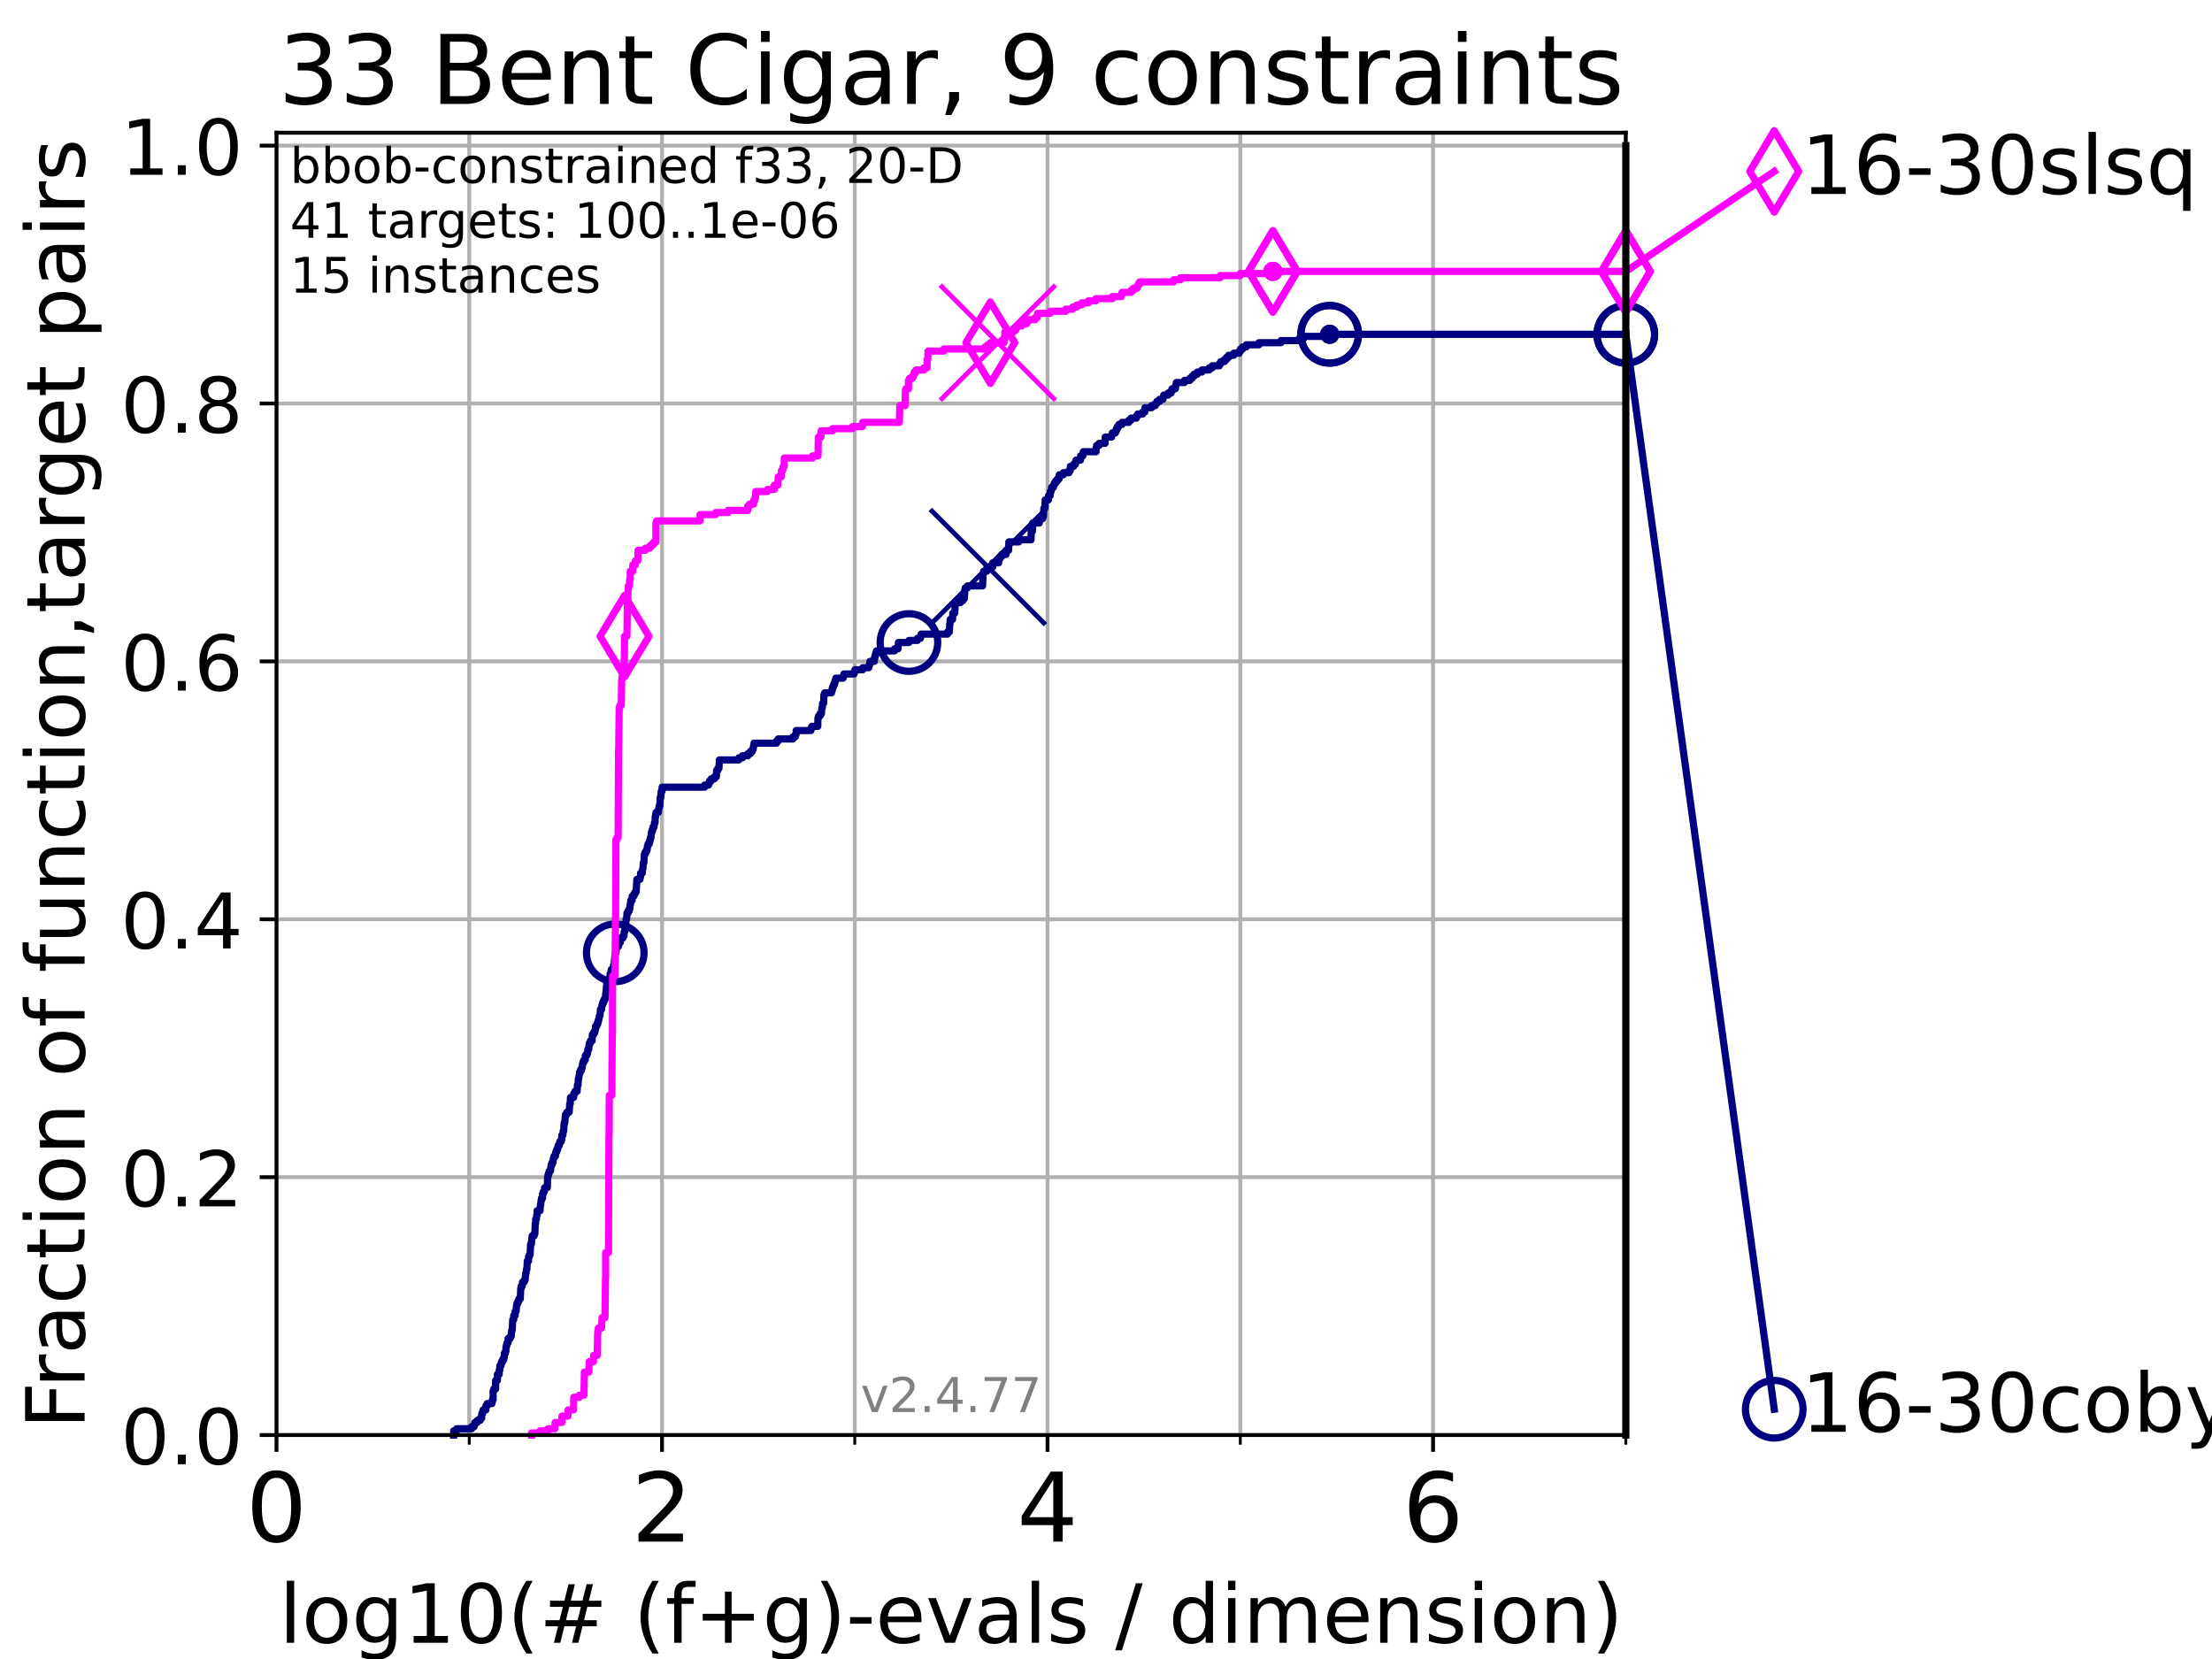 <?xml version="1.0" encoding="utf-8" standalone="no"?>
<!DOCTYPE svg PUBLIC "-//W3C//DTD SVG 1.1//EN"
  "http://www.w3.org/Graphics/SVG/1.1/DTD/svg11.dtd">
<!-- Created with matplotlib (https://matplotlib.org/) -->
<svg height="345.6pt" version="1.1" viewBox="0 0 460.8 345.6" width="460.8pt" xmlns="http://www.w3.org/2000/svg" xmlns:xlink="http://www.w3.org/1999/xlink">
 <defs>
  <style type="text/css">*{stroke-linecap:butt;stroke-linejoin:round;}</style>
 </defs>
 <g id="figure_1">
  <g id="patch_1">
   <path d="M 0 345.6 
L 460.8 345.6 
L 460.8 0 
L 0 0 
z
" style="fill:#ffffff;"/>
  </g>
  <g id="axes_1">
   <g id="patch_2">
    <path d="M 57.6 298.944 
L 338.688 298.944 
L 338.688 27.648 
L 57.6 27.648 
z
" style="fill:#ffffff;"/>
   </g>
   <g id="matplotlib.axis_1">
    <g id="xtick_1">
     <g id="line2d_1">
      <path clip-path="url(#p78c9ef6ceb)" d="M 57.6 298.944 
L 57.6 27.648 
" style="fill:none;stroke:#b0b0b0;stroke-linecap:square;stroke-width:0.8;"/>
     </g>
     <g id="line2d_2">
      <defs>
       <path d="M 0 0 
L 0 3.5 
" id="m3bb2a44a76" style="stroke:#000000;stroke-width:0.8;"/>
      </defs>
      <g>
       <use style="stroke:#000000;stroke-width:0.8;" x="57.6" xlink:href="#m3bb2a44a76" y="298.944"/>
      </g>
     </g>
     <g id="text_1">
      <!-- 0 -->
      <g transform="translate(51.237 321.141)scale(0.2 -0.2)">
       <defs>
        <path d="M 31.781 66.406 
Q 24.172 66.406 20.328 58.906 
Q 16.5 51.422 16.5 36.375 
Q 16.5 21.391 20.328 13.891 
Q 24.172 6.391 31.781 6.391 
Q 39.453 6.391 43.281 13.891 
Q 47.125 21.391 47.125 36.375 
Q 47.125 51.422 43.281 58.906 
Q 39.453 66.406 31.781 66.406 
z
M 31.781 74.219 
Q 44.047 74.219 50.516 64.516 
Q 56.984 54.828 56.984 36.375 
Q 56.984 17.969 50.516 8.266 
Q 44.047 -1.422 31.781 -1.422 
Q 19.531 -1.422 13.062 8.266 
Q 6.594 17.969 6.594 36.375 
Q 6.594 54.828 13.062 64.516 
Q 19.531 74.219 31.781 74.219 
z
" id="DejaVuSans-48"/>
       </defs>
       <use xlink:href="#DejaVuSans-48"/>
      </g>
     </g>
    </g>
    <g id="xtick_2">
     <g id="line2d_3">
      <path clip-path="url(#p78c9ef6ceb)" d="M 137.911 298.944 
L 137.911 27.648 
" style="fill:none;stroke:#b0b0b0;stroke-linecap:square;stroke-width:0.8;"/>
     </g>
     <g id="line2d_4">
      <g>
       <use style="stroke:#000000;stroke-width:0.8;" x="137.911" xlink:href="#m3bb2a44a76" y="298.944"/>
      </g>
     </g>
     <g id="text_2">
      <!-- 2 -->
      <g transform="translate(131.548 321.141)scale(0.2 -0.2)">
       <defs>
        <path d="M 19.188 8.297 
L 53.609 8.297 
L 53.609 0 
L 7.328 0 
L 7.328 8.297 
Q 12.938 14.109 22.625 23.891 
Q 32.328 33.688 34.812 36.531 
Q 39.547 41.844 41.422 45.531 
Q 43.312 49.219 43.312 52.781 
Q 43.312 58.594 39.234 62.25 
Q 35.156 65.922 28.609 65.922 
Q 23.969 65.922 18.812 64.312 
Q 13.672 62.703 7.812 59.422 
L 7.812 69.391 
Q 13.766 71.781 18.938 73 
Q 24.125 74.219 28.422 74.219 
Q 39.75 74.219 46.484 68.547 
Q 53.219 62.891 53.219 53.422 
Q 53.219 48.922 51.531 44.891 
Q 49.859 40.875 45.406 35.406 
Q 44.188 33.984 37.641 27.219 
Q 31.109 20.453 19.188 8.297 
z
" id="DejaVuSans-50"/>
       </defs>
       <use xlink:href="#DejaVuSans-50"/>
      </g>
     </g>
    </g>
    <g id="xtick_3">
     <g id="line2d_5">
      <path clip-path="url(#p78c9ef6ceb)" d="M 218.222 298.944 
L 218.222 27.648 
" style="fill:none;stroke:#b0b0b0;stroke-linecap:square;stroke-width:0.8;"/>
     </g>
     <g id="line2d_6">
      <g>
       <use style="stroke:#000000;stroke-width:0.8;" x="218.222" xlink:href="#m3bb2a44a76" y="298.944"/>
      </g>
     </g>
     <g id="text_3">
      <!-- 4 -->
      <g transform="translate(211.859 321.141)scale(0.2 -0.2)">
       <defs>
        <path d="M 37.797 64.312 
L 12.891 25.391 
L 37.797 25.391 
z
M 35.203 72.906 
L 47.609 72.906 
L 47.609 25.391 
L 58.016 25.391 
L 58.016 17.188 
L 47.609 17.188 
L 47.609 0 
L 37.797 0 
L 37.797 17.188 
L 4.891 17.188 
L 4.891 26.703 
z
" id="DejaVuSans-52"/>
       </defs>
       <use xlink:href="#DejaVuSans-52"/>
      </g>
     </g>
    </g>
    <g id="xtick_4">
     <g id="line2d_7">
      <path clip-path="url(#p78c9ef6ceb)" d="M 298.533 298.944 
L 298.533 27.648 
" style="fill:none;stroke:#b0b0b0;stroke-linecap:square;stroke-width:0.8;"/>
     </g>
     <g id="line2d_8">
      <g>
       <use style="stroke:#000000;stroke-width:0.8;" x="298.533" xlink:href="#m3bb2a44a76" y="298.944"/>
      </g>
     </g>
     <g id="text_4">
      <!-- 6 -->
      <g transform="translate(292.17 321.141)scale(0.2 -0.2)">
       <defs>
        <path d="M 33.016 40.375 
Q 26.375 40.375 22.484 35.828 
Q 18.609 31.297 18.609 23.391 
Q 18.609 15.531 22.484 10.953 
Q 26.375 6.391 33.016 6.391 
Q 39.656 6.391 43.531 10.953 
Q 47.406 15.531 47.406 23.391 
Q 47.406 31.297 43.531 35.828 
Q 39.656 40.375 33.016 40.375 
z
M 52.594 71.297 
L 52.594 62.312 
Q 48.875 64.062 45.094 64.984 
Q 41.312 65.922 37.594 65.922 
Q 27.828 65.922 22.672 59.328 
Q 17.531 52.734 16.797 39.406 
Q 19.672 43.656 24.016 45.922 
Q 28.375 48.188 33.594 48.188 
Q 44.578 48.188 50.953 41.516 
Q 57.328 34.859 57.328 23.391 
Q 57.328 12.156 50.688 5.359 
Q 44.047 -1.422 33.016 -1.422 
Q 20.359 -1.422 13.672 8.266 
Q 6.984 17.969 6.984 36.375 
Q 6.984 53.656 15.188 63.938 
Q 23.391 74.219 37.203 74.219 
Q 40.922 74.219 44.703 73.484 
Q 48.484 72.75 52.594 71.297 
z
" id="DejaVuSans-54"/>
       </defs>
       <use xlink:href="#DejaVuSans-54"/>
      </g>
     </g>
    </g>
    <g id="xtick_5">
     <g id="line2d_9">
      <path clip-path="url(#p78c9ef6ceb)" d="M 97.755 298.944 
L 97.755 27.648 
" style="fill:none;stroke:#b0b0b0;stroke-linecap:square;stroke-width:0.8;"/>
     </g>
     <g id="line2d_10">
      <defs>
       <path d="M 0 0 
L 0 2 
" id="m597352e1bc" style="stroke:#000000;stroke-width:0.6;"/>
      </defs>
      <g>
       <use style="stroke:#000000;stroke-width:0.6;" x="97.755" xlink:href="#m597352e1bc" y="298.944"/>
      </g>
     </g>
    </g>
    <g id="xtick_6">
     <g id="line2d_11">
      <path clip-path="url(#p78c9ef6ceb)" d="M 178.066 298.944 
L 178.066 27.648 
" style="fill:none;stroke:#b0b0b0;stroke-linecap:square;stroke-width:0.8;"/>
     </g>
     <g id="line2d_12">
      <g>
       <use style="stroke:#000000;stroke-width:0.6;" x="178.066" xlink:href="#m597352e1bc" y="298.944"/>
      </g>
     </g>
    </g>
    <g id="xtick_7">
     <g id="line2d_13">
      <path clip-path="url(#p78c9ef6ceb)" d="M 258.377 298.944 
L 258.377 27.648 
" style="fill:none;stroke:#b0b0b0;stroke-linecap:square;stroke-width:0.8;"/>
     </g>
     <g id="line2d_14">
      <g>
       <use style="stroke:#000000;stroke-width:0.6;" x="258.377" xlink:href="#m597352e1bc" y="298.944"/>
      </g>
     </g>
    </g>
    <g id="xtick_8">
     <g id="line2d_15">
      <path clip-path="url(#p78c9ef6ceb)" d="M 338.688 298.944 
L 338.688 27.648 
" style="fill:none;stroke:#b0b0b0;stroke-linecap:square;stroke-width:0.8;"/>
     </g>
     <g id="line2d_16">
      <g>
       <use style="stroke:#000000;stroke-width:0.6;" x="338.688" xlink:href="#m597352e1bc" y="298.944"/>
      </g>
     </g>
    </g>
    <g id="text_5">
     <!-- log10(# (f+g)-evals / dimension) -->
     <g transform="translate(58.145 342.218)scale(0.17 -0.17)">
      <defs>
       <path d="M 9.422 75.984 
L 18.406 75.984 
L 18.406 0 
L 9.422 0 
z
" id="DejaVuSans-108"/>
       <path d="M 30.609 48.391 
Q 23.391 48.391 19.188 42.75 
Q 14.984 37.109 14.984 27.297 
Q 14.984 17.484 19.156 11.844 
Q 23.344 6.203 30.609 6.203 
Q 37.797 6.203 41.984 11.859 
Q 46.188 17.531 46.188 27.297 
Q 46.188 37.016 41.984 42.703 
Q 37.797 48.391 30.609 48.391 
z
M 30.609 56 
Q 42.328 56 49.016 48.375 
Q 55.719 40.766 55.719 27.297 
Q 55.719 13.875 49.016 6.219 
Q 42.328 -1.422 30.609 -1.422 
Q 18.844 -1.422 12.172 6.219 
Q 5.516 13.875 5.516 27.297 
Q 5.516 40.766 12.172 48.375 
Q 18.844 56 30.609 56 
z
" id="DejaVuSans-111"/>
       <path d="M 45.406 27.984 
Q 45.406 37.75 41.375 43.109 
Q 37.359 48.484 30.078 48.484 
Q 22.859 48.484 18.828 43.109 
Q 14.797 37.75 14.797 27.984 
Q 14.797 18.266 18.828 12.891 
Q 22.859 7.516 30.078 7.516 
Q 37.359 7.516 41.375 12.891 
Q 45.406 18.266 45.406 27.984 
z
M 54.391 6.781 
Q 54.391 -7.172 48.188 -13.984 
Q 42 -20.797 29.203 -20.797 
Q 24.469 -20.797 20.266 -20.094 
Q 16.062 -19.391 12.109 -17.922 
L 12.109 -9.188 
Q 16.062 -11.328 19.922 -12.344 
Q 23.781 -13.375 27.781 -13.375 
Q 36.625 -13.375 41.016 -8.766 
Q 45.406 -4.156 45.406 5.172 
L 45.406 9.625 
Q 42.625 4.781 38.281 2.391 
Q 33.938 0 27.875 0 
Q 17.828 0 11.672 7.656 
Q 5.516 15.328 5.516 27.984 
Q 5.516 40.672 11.672 48.328 
Q 17.828 56 27.875 56 
Q 33.938 56 38.281 53.609 
Q 42.625 51.219 45.406 46.391 
L 45.406 54.688 
L 54.391 54.688 
z
" id="DejaVuSans-103"/>
       <path d="M 12.406 8.297 
L 28.516 8.297 
L 28.516 63.922 
L 10.984 60.406 
L 10.984 69.391 
L 28.422 72.906 
L 38.281 72.906 
L 38.281 8.297 
L 54.391 8.297 
L 54.391 0 
L 12.406 0 
z
" id="DejaVuSans-49"/>
       <path d="M 31 75.875 
Q 24.469 64.656 21.281 53.656 
Q 18.109 42.672 18.109 31.391 
Q 18.109 20.125 21.312 9.062 
Q 24.516 -2 31 -13.188 
L 23.188 -13.188 
Q 15.875 -1.703 12.234 9.375 
Q 8.594 20.453 8.594 31.391 
Q 8.594 42.281 12.203 53.312 
Q 15.828 64.359 23.188 75.875 
z
" id="DejaVuSans-40"/>
       <path d="M 51.125 44 
L 36.922 44 
L 32.812 27.688 
L 47.125 27.688 
z
M 43.797 71.781 
L 38.719 51.516 
L 52.984 51.516 
L 58.109 71.781 
L 65.922 71.781 
L 60.891 51.516 
L 76.125 51.516 
L 76.125 44 
L 58.984 44 
L 54.984 27.688 
L 70.516 27.688 
L 70.516 20.219 
L 53.078 20.219 
L 48 0 
L 40.188 0 
L 45.219 20.219 
L 30.906 20.219 
L 25.875 0 
L 18.016 0 
L 23.094 20.219 
L 7.719 20.219 
L 7.719 27.688 
L 24.906 27.688 
L 29 44 
L 13.281 44 
L 13.281 51.516 
L 30.906 51.516 
L 35.891 71.781 
z
" id="DejaVuSans-35"/>
       <path id="DejaVuSans-32"/>
       <path d="M 37.109 75.984 
L 37.109 68.5 
L 28.516 68.5 
Q 23.688 68.5 21.797 66.547 
Q 19.922 64.594 19.922 59.516 
L 19.922 54.688 
L 34.719 54.688 
L 34.719 47.703 
L 19.922 47.703 
L 19.922 0 
L 10.891 0 
L 10.891 47.703 
L 2.297 47.703 
L 2.297 54.688 
L 10.891 54.688 
L 10.891 58.5 
Q 10.891 67.625 15.141 71.797 
Q 19.391 75.984 28.609 75.984 
z
" id="DejaVuSans-102"/>
       <path d="M 46 62.703 
L 46 35.5 
L 73.188 35.5 
L 73.188 27.203 
L 46 27.203 
L 46 0 
L 37.797 0 
L 37.797 27.203 
L 10.594 27.203 
L 10.594 35.5 
L 37.797 35.5 
L 37.797 62.703 
z
" id="DejaVuSans-43"/>
       <path d="M 8.016 75.875 
L 15.828 75.875 
Q 23.141 64.359 26.781 53.312 
Q 30.422 42.281 30.422 31.391 
Q 30.422 20.453 26.781 9.375 
Q 23.141 -1.703 15.828 -13.188 
L 8.016 -13.188 
Q 14.5 -2 17.703 9.062 
Q 20.906 20.125 20.906 31.391 
Q 20.906 42.672 17.703 53.656 
Q 14.5 64.656 8.016 75.875 
z
" id="DejaVuSans-41"/>
       <path d="M 4.891 31.391 
L 31.203 31.391 
L 31.203 23.391 
L 4.891 23.391 
z
" id="DejaVuSans-45"/>
       <path d="M 56.203 29.594 
L 56.203 25.203 
L 14.891 25.203 
Q 15.484 15.922 20.484 11.062 
Q 25.484 6.203 34.422 6.203 
Q 39.594 6.203 44.453 7.469 
Q 49.312 8.734 54.109 11.281 
L 54.109 2.781 
Q 49.266 0.734 44.188 -0.344 
Q 39.109 -1.422 33.891 -1.422 
Q 20.797 -1.422 13.156 6.188 
Q 5.516 13.812 5.516 26.812 
Q 5.516 40.234 12.766 48.109 
Q 20.016 56 32.328 56 
Q 43.359 56 49.781 48.891 
Q 56.203 41.797 56.203 29.594 
z
M 47.219 32.234 
Q 47.125 39.594 43.094 43.984 
Q 39.062 48.391 32.422 48.391 
Q 24.906 48.391 20.391 44.141 
Q 15.875 39.891 15.188 32.172 
z
" id="DejaVuSans-101"/>
       <path d="M 2.984 54.688 
L 12.5 54.688 
L 29.594 8.797 
L 46.688 54.688 
L 56.203 54.688 
L 35.688 0 
L 23.484 0 
z
" id="DejaVuSans-118"/>
       <path d="M 34.281 27.484 
Q 23.391 27.484 19.188 25 
Q 14.984 22.516 14.984 16.5 
Q 14.984 11.719 18.141 8.906 
Q 21.297 6.109 26.703 6.109 
Q 34.188 6.109 38.703 11.406 
Q 43.219 16.703 43.219 25.484 
L 43.219 27.484 
z
M 52.203 31.203 
L 52.203 0 
L 43.219 0 
L 43.219 8.297 
Q 40.141 3.328 35.547 0.953 
Q 30.953 -1.422 24.312 -1.422 
Q 15.922 -1.422 10.953 3.297 
Q 6 8.016 6 15.922 
Q 6 25.141 12.172 29.828 
Q 18.359 34.516 30.609 34.516 
L 43.219 34.516 
L 43.219 35.406 
Q 43.219 41.609 39.141 45 
Q 35.062 48.391 27.688 48.391 
Q 23 48.391 18.547 47.266 
Q 14.109 46.141 10.016 43.891 
L 10.016 52.203 
Q 14.938 54.109 19.578 55.047 
Q 24.219 56 28.609 56 
Q 40.484 56 46.344 49.844 
Q 52.203 43.703 52.203 31.203 
z
" id="DejaVuSans-97"/>
       <path d="M 44.281 53.078 
L 44.281 44.578 
Q 40.484 46.531 36.375 47.5 
Q 32.281 48.484 27.875 48.484 
Q 21.188 48.484 17.844 46.438 
Q 14.5 44.391 14.5 40.281 
Q 14.5 37.156 16.891 35.375 
Q 19.281 33.594 26.516 31.984 
L 29.594 31.297 
Q 39.156 29.25 43.188 25.516 
Q 47.219 21.781 47.219 15.094 
Q 47.219 7.469 41.188 3.016 
Q 35.156 -1.422 24.609 -1.422 
Q 20.219 -1.422 15.453 -0.562 
Q 10.688 0.297 5.422 2 
L 5.422 11.281 
Q 10.406 8.688 15.234 7.391 
Q 20.062 6.109 24.812 6.109 
Q 31.156 6.109 34.562 8.281 
Q 37.984 10.453 37.984 14.406 
Q 37.984 18.062 35.516 20.016 
Q 33.062 21.969 24.703 23.781 
L 21.578 24.516 
Q 13.234 26.266 9.516 29.906 
Q 5.812 33.547 5.812 39.891 
Q 5.812 47.609 11.281 51.797 
Q 16.75 56 26.812 56 
Q 31.781 56 36.172 55.266 
Q 40.578 54.547 44.281 53.078 
z
" id="DejaVuSans-115"/>
       <path d="M 25.391 72.906 
L 33.688 72.906 
L 8.297 -9.281 
L 0 -9.281 
z
" id="DejaVuSans-47"/>
       <path d="M 45.406 46.391 
L 45.406 75.984 
L 54.391 75.984 
L 54.391 0 
L 45.406 0 
L 45.406 8.203 
Q 42.578 3.328 38.25 0.953 
Q 33.938 -1.422 27.875 -1.422 
Q 17.969 -1.422 11.734 6.484 
Q 5.516 14.406 5.516 27.297 
Q 5.516 40.188 11.734 48.094 
Q 17.969 56 27.875 56 
Q 33.938 56 38.25 53.625 
Q 42.578 51.266 45.406 46.391 
z
M 14.797 27.297 
Q 14.797 17.391 18.875 11.75 
Q 22.953 6.109 30.078 6.109 
Q 37.203 6.109 41.297 11.75 
Q 45.406 17.391 45.406 27.297 
Q 45.406 37.203 41.297 42.844 
Q 37.203 48.484 30.078 48.484 
Q 22.953 48.484 18.875 42.844 
Q 14.797 37.203 14.797 27.297 
z
" id="DejaVuSans-100"/>
       <path d="M 9.422 54.688 
L 18.406 54.688 
L 18.406 0 
L 9.422 0 
z
M 9.422 75.984 
L 18.406 75.984 
L 18.406 64.594 
L 9.422 64.594 
z
" id="DejaVuSans-105"/>
       <path d="M 52 44.188 
Q 55.375 50.25 60.062 53.125 
Q 64.75 56 71.094 56 
Q 79.641 56 84.281 50.016 
Q 88.922 44.047 88.922 33.016 
L 88.922 0 
L 79.891 0 
L 79.891 32.719 
Q 79.891 40.578 77.094 44.375 
Q 74.312 48.188 68.609 48.188 
Q 61.625 48.188 57.562 43.547 
Q 53.516 38.922 53.516 30.906 
L 53.516 0 
L 44.484 0 
L 44.484 32.719 
Q 44.484 40.625 41.703 44.406 
Q 38.922 48.188 33.109 48.188 
Q 26.219 48.188 22.156 43.531 
Q 18.109 38.875 18.109 30.906 
L 18.109 0 
L 9.078 0 
L 9.078 54.688 
L 18.109 54.688 
L 18.109 46.188 
Q 21.188 51.219 25.484 53.609 
Q 29.781 56 35.688 56 
Q 41.656 56 45.828 52.969 
Q 50 49.953 52 44.188 
z
" id="DejaVuSans-109"/>
       <path d="M 54.891 33.016 
L 54.891 0 
L 45.906 0 
L 45.906 32.719 
Q 45.906 40.484 42.875 44.328 
Q 39.844 48.188 33.797 48.188 
Q 26.516 48.188 22.312 43.547 
Q 18.109 38.922 18.109 30.906 
L 18.109 0 
L 9.078 0 
L 9.078 54.688 
L 18.109 54.688 
L 18.109 46.188 
Q 21.344 51.125 25.703 53.562 
Q 30.078 56 35.797 56 
Q 45.219 56 50.047 50.172 
Q 54.891 44.344 54.891 33.016 
z
" id="DejaVuSans-110"/>
      </defs>
      <use xlink:href="#DejaVuSans-108"/>
      <use x="27.783" xlink:href="#DejaVuSans-111"/>
      <use x="88.965" xlink:href="#DejaVuSans-103"/>
      <use x="152.441" xlink:href="#DejaVuSans-49"/>
      <use x="216.064" xlink:href="#DejaVuSans-48"/>
      <use x="279.688" xlink:href="#DejaVuSans-40"/>
      <use x="318.701" xlink:href="#DejaVuSans-35"/>
      <use x="402.49" xlink:href="#DejaVuSans-32"/>
      <use x="434.277" xlink:href="#DejaVuSans-40"/>
      <use x="473.291" xlink:href="#DejaVuSans-102"/>
      <use x="508.496" xlink:href="#DejaVuSans-43"/>
      <use x="592.285" xlink:href="#DejaVuSans-103"/>
      <use x="655.762" xlink:href="#DejaVuSans-41"/>
      <use x="694.775" xlink:href="#DejaVuSans-45"/>
      <use x="730.859" xlink:href="#DejaVuSans-101"/>
      <use x="792.383" xlink:href="#DejaVuSans-118"/>
      <use x="851.562" xlink:href="#DejaVuSans-97"/>
      <use x="912.842" xlink:href="#DejaVuSans-108"/>
      <use x="940.625" xlink:href="#DejaVuSans-115"/>
      <use x="992.725" xlink:href="#DejaVuSans-32"/>
      <use x="1024.512" xlink:href="#DejaVuSans-47"/>
      <use x="1058.203" xlink:href="#DejaVuSans-32"/>
      <use x="1089.99" xlink:href="#DejaVuSans-100"/>
      <use x="1153.467" xlink:href="#DejaVuSans-105"/>
      <use x="1181.25" xlink:href="#DejaVuSans-109"/>
      <use x="1278.662" xlink:href="#DejaVuSans-101"/>
      <use x="1340.186" xlink:href="#DejaVuSans-110"/>
      <use x="1403.564" xlink:href="#DejaVuSans-115"/>
      <use x="1455.664" xlink:href="#DejaVuSans-105"/>
      <use x="1483.447" xlink:href="#DejaVuSans-111"/>
      <use x="1544.629" xlink:href="#DejaVuSans-110"/>
      <use x="1608.008" xlink:href="#DejaVuSans-41"/>
     </g>
    </g>
   </g>
   <g id="matplotlib.axis_2">
    <g id="ytick_1">
     <g id="line2d_17">
      <path clip-path="url(#p78c9ef6ceb)" d="M 57.6 298.944 
L 338.688 298.944 
" style="fill:none;stroke:#b0b0b0;stroke-linecap:square;stroke-width:0.8;"/>
     </g>
     <g id="line2d_18">
      <defs>
       <path d="M 0 0 
L -3.5 0 
" id="m30749b6a30" style="stroke:#000000;stroke-width:0.8;"/>
      </defs>
      <g>
       <use style="stroke:#000000;stroke-width:0.8;" x="57.6" xlink:href="#m30749b6a30" y="298.944"/>
      </g>
     </g>
     <g id="text_6">
      <!-- 0.0 -->
      <g transform="translate(25.155 305.023)scale(0.16 -0.16)">
       <defs>
        <path d="M 10.688 12.406 
L 21 12.406 
L 21 0 
L 10.688 0 
z
" id="DejaVuSans-46"/>
       </defs>
       <use xlink:href="#DejaVuSans-48"/>
       <use x="63.623" xlink:href="#DejaVuSans-46"/>
       <use x="95.41" xlink:href="#DejaVuSans-48"/>
      </g>
     </g>
    </g>
    <g id="ytick_2">
     <g id="line2d_19">
      <path clip-path="url(#p78c9ef6ceb)" d="M 57.6 245.222 
L 338.688 245.222 
" style="fill:none;stroke:#b0b0b0;stroke-linecap:square;stroke-width:0.8;"/>
     </g>
     <g id="line2d_20">
      <g>
       <use style="stroke:#000000;stroke-width:0.8;" x="57.6" xlink:href="#m30749b6a30" y="245.222"/>
      </g>
     </g>
     <g id="text_7">
      <!-- 0.2 -->
      <g transform="translate(25.155 251.301)scale(0.16 -0.16)">
       <use xlink:href="#DejaVuSans-48"/>
       <use x="63.623" xlink:href="#DejaVuSans-46"/>
       <use x="95.41" xlink:href="#DejaVuSans-50"/>
      </g>
     </g>
    </g>
    <g id="ytick_3">
     <g id="line2d_21">
      <path clip-path="url(#p78c9ef6ceb)" d="M 57.6 191.5 
L 338.688 191.5 
" style="fill:none;stroke:#b0b0b0;stroke-linecap:square;stroke-width:0.8;"/>
     </g>
     <g id="line2d_22">
      <g>
       <use style="stroke:#000000;stroke-width:0.8;" x="57.6" xlink:href="#m30749b6a30" y="191.5"/>
      </g>
     </g>
     <g id="text_8">
      <!-- 0.4 -->
      <g transform="translate(25.155 197.579)scale(0.16 -0.16)">
       <use xlink:href="#DejaVuSans-48"/>
       <use x="63.623" xlink:href="#DejaVuSans-46"/>
       <use x="95.41" xlink:href="#DejaVuSans-52"/>
      </g>
     </g>
    </g>
    <g id="ytick_4">
     <g id="line2d_23">
      <path clip-path="url(#p78c9ef6ceb)" d="M 57.6 137.778 
L 338.688 137.778 
" style="fill:none;stroke:#b0b0b0;stroke-linecap:square;stroke-width:0.8;"/>
     </g>
     <g id="line2d_24">
      <g>
       <use style="stroke:#000000;stroke-width:0.8;" x="57.6" xlink:href="#m30749b6a30" y="137.778"/>
      </g>
     </g>
     <g id="text_9">
      <!-- 0.6 -->
      <g transform="translate(25.155 143.857)scale(0.16 -0.16)">
       <use xlink:href="#DejaVuSans-48"/>
       <use x="63.623" xlink:href="#DejaVuSans-46"/>
       <use x="95.41" xlink:href="#DejaVuSans-54"/>
      </g>
     </g>
    </g>
    <g id="ytick_5">
     <g id="line2d_25">
      <path clip-path="url(#p78c9ef6ceb)" d="M 57.6 84.056 
L 338.688 84.056 
" style="fill:none;stroke:#b0b0b0;stroke-linecap:square;stroke-width:0.8;"/>
     </g>
     <g id="line2d_26">
      <g>
       <use style="stroke:#000000;stroke-width:0.8;" x="57.6" xlink:href="#m30749b6a30" y="84.056"/>
      </g>
     </g>
     <g id="text_10">
      <!-- 0.8 -->
      <g transform="translate(25.155 90.135)scale(0.16 -0.16)">
       <defs>
        <path d="M 31.781 34.625 
Q 24.75 34.625 20.719 30.859 
Q 16.703 27.094 16.703 20.516 
Q 16.703 13.922 20.719 10.156 
Q 24.75 6.391 31.781 6.391 
Q 38.812 6.391 42.859 10.172 
Q 46.922 13.969 46.922 20.516 
Q 46.922 27.094 42.891 30.859 
Q 38.875 34.625 31.781 34.625 
z
M 21.922 38.812 
Q 15.578 40.375 12.031 44.719 
Q 8.5 49.078 8.5 55.328 
Q 8.5 64.062 14.719 69.141 
Q 20.953 74.219 31.781 74.219 
Q 42.672 74.219 48.875 69.141 
Q 55.078 64.062 55.078 55.328 
Q 55.078 49.078 51.531 44.719 
Q 48 40.375 41.703 38.812 
Q 48.828 37.156 52.797 32.312 
Q 56.781 27.484 56.781 20.516 
Q 56.781 9.906 50.312 4.234 
Q 43.844 -1.422 31.781 -1.422 
Q 19.734 -1.422 13.25 4.234 
Q 6.781 9.906 6.781 20.516 
Q 6.781 27.484 10.781 32.312 
Q 14.797 37.156 21.922 38.812 
z
M 18.312 54.391 
Q 18.312 48.734 21.844 45.562 
Q 25.391 42.391 31.781 42.391 
Q 38.141 42.391 41.719 45.562 
Q 45.312 48.734 45.312 54.391 
Q 45.312 60.062 41.719 63.234 
Q 38.141 66.406 31.781 66.406 
Q 25.391 66.406 21.844 63.234 
Q 18.312 60.062 18.312 54.391 
z
" id="DejaVuSans-56"/>
       </defs>
       <use xlink:href="#DejaVuSans-48"/>
       <use x="63.623" xlink:href="#DejaVuSans-46"/>
       <use x="95.41" xlink:href="#DejaVuSans-56"/>
      </g>
     </g>
    </g>
    <g id="ytick_6">
     <g id="line2d_27">
      <path clip-path="url(#p78c9ef6ceb)" d="M 57.6 30.334 
L 338.688 30.334 
" style="fill:none;stroke:#b0b0b0;stroke-linecap:square;stroke-width:0.8;"/>
     </g>
     <g id="line2d_28">
      <g>
       <use style="stroke:#000000;stroke-width:0.8;" x="57.6" xlink:href="#m30749b6a30" y="30.334"/>
      </g>
     </g>
     <g id="text_11">
      <!-- 1.0 -->
      <g transform="translate(25.155 36.413)scale(0.16 -0.16)">
       <use xlink:href="#DejaVuSans-49"/>
       <use x="63.623" xlink:href="#DejaVuSans-46"/>
       <use x="95.41" xlink:href="#DejaVuSans-48"/>
      </g>
     </g>
    </g>
    <g id="text_12">
     <!-- Fraction of function,target pairs -->
     <g transform="translate(17.62 297.681)rotate(-90)scale(0.17 -0.17)">
      <defs>
       <path d="M 9.812 72.906 
L 51.703 72.906 
L 51.703 64.594 
L 19.672 64.594 
L 19.672 43.109 
L 48.578 43.109 
L 48.578 34.812 
L 19.672 34.812 
L 19.672 0 
L 9.812 0 
z
" id="DejaVuSans-70"/>
       <path d="M 41.109 46.297 
Q 39.594 47.172 37.812 47.578 
Q 36.031 48 33.891 48 
Q 26.266 48 22.188 43.047 
Q 18.109 38.094 18.109 28.812 
L 18.109 0 
L 9.078 0 
L 9.078 54.688 
L 18.109 54.688 
L 18.109 46.188 
Q 20.953 51.172 25.484 53.578 
Q 30.031 56 36.531 56 
Q 37.453 56 38.578 55.875 
Q 39.703 55.766 41.062 55.516 
z
" id="DejaVuSans-114"/>
       <path d="M 48.781 52.594 
L 48.781 44.188 
Q 44.969 46.297 41.141 47.344 
Q 37.312 48.391 33.406 48.391 
Q 24.656 48.391 19.812 42.844 
Q 14.984 37.312 14.984 27.297 
Q 14.984 17.281 19.812 11.734 
Q 24.656 6.203 33.406 6.203 
Q 37.312 6.203 41.141 7.25 
Q 44.969 8.297 48.781 10.406 
L 48.781 2.094 
Q 45.016 0.344 40.984 -0.531 
Q 36.969 -1.422 32.422 -1.422 
Q 20.062 -1.422 12.781 6.344 
Q 5.516 14.109 5.516 27.297 
Q 5.516 40.672 12.859 48.328 
Q 20.219 56 33.016 56 
Q 37.156 56 41.109 55.141 
Q 45.062 54.297 48.781 52.594 
z
" id="DejaVuSans-99"/>
       <path d="M 18.312 70.219 
L 18.312 54.688 
L 36.812 54.688 
L 36.812 47.703 
L 18.312 47.703 
L 18.312 18.016 
Q 18.312 11.328 20.141 9.422 
Q 21.969 7.516 27.594 7.516 
L 36.812 7.516 
L 36.812 0 
L 27.594 0 
Q 17.188 0 13.234 3.875 
Q 9.281 7.766 9.281 18.016 
L 9.281 47.703 
L 2.688 47.703 
L 2.688 54.688 
L 9.281 54.688 
L 9.281 70.219 
z
" id="DejaVuSans-116"/>
       <path d="M 8.5 21.578 
L 8.5 54.688 
L 17.484 54.688 
L 17.484 21.922 
Q 17.484 14.156 20.5 10.266 
Q 23.531 6.391 29.594 6.391 
Q 36.859 6.391 41.078 11.031 
Q 45.312 15.672 45.312 23.688 
L 45.312 54.688 
L 54.297 54.688 
L 54.297 0 
L 45.312 0 
L 45.312 8.406 
Q 42.047 3.422 37.719 1 
Q 33.406 -1.422 27.688 -1.422 
Q 18.266 -1.422 13.375 4.438 
Q 8.5 10.297 8.5 21.578 
z
M 31.109 56 
z
" id="DejaVuSans-117"/>
       <path d="M 11.719 12.406 
L 22.016 12.406 
L 22.016 4 
L 14.016 -11.625 
L 7.719 -11.625 
L 11.719 4 
z
" id="DejaVuSans-44"/>
       <path d="M 18.109 8.203 
L 18.109 -20.797 
L 9.078 -20.797 
L 9.078 54.688 
L 18.109 54.688 
L 18.109 46.391 
Q 20.953 51.266 25.266 53.625 
Q 29.594 56 35.594 56 
Q 45.562 56 51.781 48.094 
Q 58.016 40.188 58.016 27.297 
Q 58.016 14.406 51.781 6.484 
Q 45.562 -1.422 35.594 -1.422 
Q 29.594 -1.422 25.266 0.953 
Q 20.953 3.328 18.109 8.203 
z
M 48.688 27.297 
Q 48.688 37.203 44.609 42.844 
Q 40.531 48.484 33.406 48.484 
Q 26.266 48.484 22.188 42.844 
Q 18.109 37.203 18.109 27.297 
Q 18.109 17.391 22.188 11.75 
Q 26.266 6.109 33.406 6.109 
Q 40.531 6.109 44.609 11.75 
Q 48.688 17.391 48.688 27.297 
z
" id="DejaVuSans-112"/>
      </defs>
      <use xlink:href="#DejaVuSans-70"/>
      <use x="50.27" xlink:href="#DejaVuSans-114"/>
      <use x="91.383" xlink:href="#DejaVuSans-97"/>
      <use x="152.662" xlink:href="#DejaVuSans-99"/>
      <use x="207.643" xlink:href="#DejaVuSans-116"/>
      <use x="246.852" xlink:href="#DejaVuSans-105"/>
      <use x="274.635" xlink:href="#DejaVuSans-111"/>
      <use x="335.816" xlink:href="#DejaVuSans-110"/>
      <use x="399.195" xlink:href="#DejaVuSans-32"/>
      <use x="430.982" xlink:href="#DejaVuSans-111"/>
      <use x="492.164" xlink:href="#DejaVuSans-102"/>
      <use x="527.369" xlink:href="#DejaVuSans-32"/>
      <use x="559.156" xlink:href="#DejaVuSans-102"/>
      <use x="594.361" xlink:href="#DejaVuSans-117"/>
      <use x="657.74" xlink:href="#DejaVuSans-110"/>
      <use x="721.119" xlink:href="#DejaVuSans-99"/>
      <use x="776.1" xlink:href="#DejaVuSans-116"/>
      <use x="815.309" xlink:href="#DejaVuSans-105"/>
      <use x="843.092" xlink:href="#DejaVuSans-111"/>
      <use x="904.273" xlink:href="#DejaVuSans-110"/>
      <use x="967.652" xlink:href="#DejaVuSans-44"/>
      <use x="999.439" xlink:href="#DejaVuSans-116"/>
      <use x="1038.648" xlink:href="#DejaVuSans-97"/>
      <use x="1099.928" xlink:href="#DejaVuSans-114"/>
      <use x="1139.291" xlink:href="#DejaVuSans-103"/>
      <use x="1202.768" xlink:href="#DejaVuSans-101"/>
      <use x="1264.291" xlink:href="#DejaVuSans-116"/>
      <use x="1303.5" xlink:href="#DejaVuSans-32"/>
      <use x="1335.287" xlink:href="#DejaVuSans-112"/>
      <use x="1398.764" xlink:href="#DejaVuSans-97"/>
      <use x="1460.043" xlink:href="#DejaVuSans-105"/>
      <use x="1487.826" xlink:href="#DejaVuSans-114"/>
      <use x="1528.939" xlink:href="#DejaVuSans-115"/>
     </g>
    </g>
   </g>
   <g id="line2d_29">
    <defs>
     <path d="M 0 1.5 
C 0.398 1.5 0.779 1.342 1.061 1.061 
C 1.342 0.779 1.5 0.398 1.5 0 
C 1.5 -0.398 1.342 -0.779 1.061 -1.061 
C 0.779 -1.342 0.398 -1.5 0 -1.5 
C -0.398 -1.5 -0.779 -1.342 -1.061 -1.061 
C -1.342 -0.779 -1.5 -0.398 -1.5 0 
C -1.5 0.398 -1.342 0.779 -1.061 1.061 
C -0.779 1.342 -0.398 1.5 0 1.5 
z
" id="md0a5d038e0" style="stroke:#000080;"/>
    </defs>
    <g>
     <use style="fill:#000080;stroke:#000080;" x="277.003" xlink:href="#md0a5d038e0" y="69.643"/>
     <use style="fill:#000080;stroke:#000080;" x="277.003" xlink:href="#md0a5d038e0" y="69.643"/>
    </g>
   </g>
   <g id="line2d_30">
    <path d="M 94.506 298.944 
L 94.506 298.07 
L 95.125 298.07 
L 95.125 297.634 
L 98.271 297.634 
L 98.271 297.197 
L 98.772 297.197 
L 98.772 296.76 
L 98.935 296.76 
L 98.935 296.323 
L 99.418 296.323 
L 99.418 295.887 
L 100.04 295.887 
L 100.04 295.45 
L 100.344 295.45 
L 100.344 294.576 
L 100.493 294.576 
L 100.493 294.14 
L 100.642 294.14 
L 100.642 293.703 
L 101.223 293.703 
L 101.223 292.829 
L 101.507 292.829 
L 101.507 292.393 
L 102.465 292.393 
L 102.465 291.956 
L 102.597 291.956 
L 102.597 291.519 
L 102.729 291.519 
L 102.729 289.772 
L 102.859 289.772 
L 102.859 289.335 
L 103.246 289.335 
L 103.246 287.588 
L 103.623 287.588 
L 103.623 286.278 
L 103.993 286.278 
L 103.993 285.404 
L 104.115 285.404 
L 104.115 284.531 
L 104.355 284.531 
L 104.355 284.094 
L 104.474 284.094 
L 104.474 283.657 
L 104.71 283.657 
L 104.71 283.22 
L 104.942 283.22 
L 104.942 282.784 
L 105.057 282.784 
L 105.057 281.91 
L 105.285 281.91 
L 105.285 281.473 
L 105.398 281.473 
L 105.398 280.6 
L 105.51 280.6 
L 105.51 280.163 
L 105.622 280.163 
L 105.622 279.726 
L 105.843 279.726 
L 105.843 278.853 
L 106.276 278.853 
L 106.276 278.416 
L 106.489 278.416 
L 106.594 277.106 
L 106.699 277.106 
L 106.803 274.922 
L 107.009 274.922 
L 107.009 274.048 
L 107.314 274.048 
L 107.314 273.175 
L 107.515 273.175 
L 107.614 271.865 
L 107.713 271.865 
L 107.713 271.428 
L 107.909 271.428 
L 107.909 270.991 
L 108.103 270.991 
L 108.103 270.554 
L 108.389 270.554 
L 108.484 268.371 
L 108.578 268.371 
L 108.578 267.934 
L 108.764 267.934 
L 108.857 267.06 
L 109.222 267.06 
L 109.222 266.623 
L 109.402 266.623 
L 109.491 265.313 
L 109.58 265.313 
L 109.668 264.44 
L 109.756 264.44 
L 109.843 262.693 
L 110.103 262.693 
L 110.103 261.819 
L 110.274 261.819 
L 110.274 261.382 
L 110.443 261.382 
L 110.527 259.198 
L 110.694 259.198 
L 110.777 257.888 
L 110.86 257.888 
L 110.86 257.451 
L 111.266 257.451 
L 111.266 257.015 
L 111.426 257.015 
L 111.506 254.831 
L 111.585 254.831 
L 111.585 253.957 
L 111.742 253.957 
L 111.82 253.084 
L 111.897 253.084 
L 111.897 252.21 
L 112.507 252.21 
L 112.581 250.9 
L 112.656 250.9 
L 112.73 250.026 
L 112.804 250.026 
L 112.804 249.59 
L 113.023 249.59 
L 113.023 248.716 
L 113.168 248.716 
L 113.168 248.279 
L 113.383 248.279 
L 113.454 247.406 
L 114.012 247.406 
L 114.08 245.222 
L 114.148 245.222 
L 114.148 244.785 
L 114.284 244.785 
L 114.284 244.348 
L 114.419 244.348 
L 114.419 243.912 
L 114.685 243.912 
L 114.751 243.038 
L 114.817 243.038 
L 114.817 242.601 
L 115.012 242.601 
L 115.012 242.165 
L 115.206 242.165 
L 115.27 241.291 
L 115.397 241.291 
L 115.397 240.854 
L 115.711 240.854 
L 115.773 239.981 
L 115.959 239.981 
L 115.959 239.544 
L 116.142 239.544 
L 116.142 239.107 
L 116.263 239.107 
L 116.263 238.671 
L 116.503 238.671 
L 116.503 238.234 
L 116.621 238.234 
L 116.621 237.797 
L 116.914 237.797 
L 116.914 237.36 
L 117.03 237.36 
L 117.03 236.487 
L 117.26 236.487 
L 117.317 235.613 
L 117.43 235.613 
L 117.486 234.303 
L 117.542 234.303 
L 117.542 233.866 
L 117.654 233.866 
L 117.765 232.556 
L 117.821 232.556 
L 117.821 232.119 
L 118.094 232.119 
L 118.094 231.682 
L 118.577 231.682 
L 118.682 229.935 
L 118.787 229.935 
L 118.839 228.625 
L 119.503 228.625 
L 119.553 227.751 
L 119.801 227.751 
L 119.801 227.315 
L 120.239 227.315 
L 120.287 226.004 
L 120.43 226.004 
L 120.477 224.694 
L 120.572 224.694 
L 120.666 223.821 
L 120.713 223.821 
L 120.713 223.384 
L 120.899 223.384 
L 120.899 222.947 
L 121.128 222.947 
L 121.128 222.51 
L 121.265 222.51 
L 121.355 221.637 
L 121.445 221.637 
L 121.445 221.2 
L 121.668 221.2 
L 121.668 220.763 
L 121.931 220.763 
L 121.931 219.89 
L 122.234 219.89 
L 122.234 219.453 
L 122.405 219.453 
L 122.447 218.579 
L 122.657 218.579 
L 122.699 217.706 
L 122.782 217.706 
L 122.782 217.269 
L 122.989 217.269 
L 122.989 216.832 
L 123.354 216.832 
L 123.394 215.522 
L 123.673 215.522 
L 123.673 215.085 
L 123.908 215.085 
L 123.908 214.649 
L 124.024 214.649 
L 124.063 213.775 
L 124.331 213.775 
L 124.331 213.338 
L 124.52 213.338 
L 124.52 212.901 
L 124.632 212.901 
L 124.632 212.465 
L 124.744 212.465 
L 124.855 211.591 
L 125.002 211.591 
L 125.075 210.281 
L 125.328 210.281 
L 125.399 209.407 
L 125.506 209.407 
L 125.506 208.971 
L 125.683 208.971 
L 125.683 208.534 
L 125.892 208.534 
L 125.892 208.097 
L 126.1 208.097 
L 126.202 206.787 
L 126.236 206.787 
L 126.338 205.476 
L 126.372 205.476 
L 126.44 204.166 
L 126.937 204.166 
L 126.937 203.729 
L 127.068 203.729 
L 127.1 202.856 
L 127.229 202.856 
L 127.326 201.982 
L 127.768 201.982 
L 127.799 201.109 
L 127.923 201.109 
L 128.016 199.799 
L 128.047 199.799 
L 128.108 198.925 
L 128.169 198.925 
L 128.169 198.488 
L 128.321 198.488 
L 128.381 197.615 
L 128.471 197.615 
L 128.471 197.178 
L 128.827 197.178 
L 128.827 196.741 
L 128.973 196.741 
L 128.973 196.304 
L 129.233 196.304 
L 129.319 195.431 
L 129.742 195.431 
L 129.742 194.994 
L 129.991 194.994 
L 130.019 194.121 
L 130.128 194.121 
L 130.237 192.81 
L 130.318 192.81 
L 130.425 191.5 
L 130.532 191.5 
L 130.612 190.19 
L 130.849 190.19 
L 130.849 189.753 
L 131.082 189.753 
L 131.082 189.316 
L 131.211 189.316 
L 131.262 188.443 
L 131.338 188.443 
L 131.389 187.569 
L 131.691 187.569 
L 131.691 186.696 
L 132.036 186.696 
L 132.036 186.259 
L 132.279 186.259 
L 132.279 185.822 
L 132.518 185.822 
L 132.613 184.075 
L 132.636 184.075 
L 132.66 183.202 
L 133.307 183.202 
L 133.307 182.765 
L 133.421 182.765 
L 133.443 181.891 
L 133.8 181.891 
L 133.866 181.018 
L 133.932 181.018 
L 134.019 179.707 
L 134.128 179.707 
L 134.236 177.96 
L 134.386 177.96 
L 134.386 177.524 
L 134.64 177.524 
L 134.64 177.087 
L 134.808 177.087 
L 134.87 176.213 
L 135.015 176.213 
L 135.015 175.777 
L 135.26 175.777 
L 135.26 175.34 
L 135.382 175.34 
L 135.382 174.903 
L 135.502 174.903 
L 135.502 174.466 
L 135.622 174.466 
L 135.662 173.593 
L 135.761 173.593 
L 135.761 173.156 
L 135.918 173.156 
L 135.918 172.719 
L 136.035 172.719 
L 136.035 172.282 
L 136.247 172.282 
L 136.324 171.409 
L 136.457 171.409 
L 136.495 170.099 
L 136.57 170.099 
L 136.57 169.662 
L 136.683 169.662 
L 136.683 169.225 
L 137.163 169.225 
L 137.235 168.352 
L 137.308 168.352 
L 137.308 167.915 
L 137.451 167.915 
L 137.523 166.168 
L 137.647 166.168 
L 137.736 164.857 
L 137.911 164.857 
L 137.928 163.984 
L 146.776 163.984 
L 146.776 163.547 
L 147.605 163.547 
L 147.605 163.11 
L 147.794 163.11 
L 147.794 162.674 
L 148.166 162.674 
L 148.166 162.237 
L 148.831 162.237 
L 148.831 161.8 
L 149.237 161.8 
L 149.282 160.49 
L 149.544 160.49 
L 149.544 160.053 
L 149.775 160.053 
L 149.854 158.306 
L 153.908 158.306 
L 153.908 157.869 
L 154.671 157.869 
L 154.671 157.432 
L 155.776 157.432 
L 155.776 156.996 
L 156.312 156.996 
L 156.312 156.559 
L 156.703 156.559 
L 156.703 156.122 
L 156.898 156.122 
L 157.003 155.249 
L 157.084 155.249 
L 157.084 154.812 
L 161.766 154.812 
L 161.766 154.375 
L 162.096 154.375 
L 162.096 153.938 
L 165.194 153.938 
L 165.194 153.502 
L 165.658 153.502 
L 165.658 153.065 
L 165.831 153.065 
L 165.859 152.191 
L 168.922 152.191 
L 168.922 151.755 
L 169.11 151.755 
L 169.11 151.318 
L 170.355 151.318 
L 170.391 149.571 
L 170.523 149.571 
L 170.523 149.134 
L 170.832 149.134 
L 170.832 148.697 
L 171.11 148.697 
L 171.218 147.387 
L 171.303 147.387 
L 171.362 146.513 
L 171.579 146.513 
L 171.629 144.766 
L 171.802 144.766 
L 171.802 144.33 
L 173.223 144.33 
L 173.223 143.893 
L 173.347 143.893 
L 173.347 143.456 
L 173.479 143.456 
L 173.479 143.019 
L 173.664 143.019 
L 173.664 142.582 
L 173.849 142.582 
L 173.849 142.146 
L 173.964 142.146 
L 173.964 141.709 
L 174.127 141.709 
L 174.127 141.272 
L 175.64 141.272 
L 175.64 140.835 
L 175.803 140.835 
L 175.803 140.399 
L 177.92 140.399 
L 177.92 139.962 
L 178.086 139.962 
L 178.086 139.525 
L 179.731 139.525 
L 179.731 139.088 
L 180.978 139.088 
L 180.978 138.652 
L 181.115 138.652 
L 181.224 137.778 
L 182.141 137.778 
L 182.192 136.905 
L 182.317 136.905 
L 182.317 136.468 
L 182.431 136.468 
L 182.431 136.031 
L 182.576 136.031 
L 182.576 135.594 
L 186.341 135.594 
L 186.341 135.157 
L 187.083 135.157 
L 187.161 133.847 
L 189.35 133.847 
L 189.35 133.41 
L 191.122 133.41 
L 191.122 132.974 
L 191.745 132.974 
L 191.745 132.537 
L 191.885 132.537 
L 191.885 132.1 
L 197.372 132.1 
L 197.372 131.663 
L 197.763 131.663 
L 197.851 129.916 
L 197.925 129.916 
L 197.936 129.043 
L 198.431 129.043 
L 198.483 127.732 
L 198.891 127.732 
L 198.975 125.985 
L 199.024 125.985 
L 199.024 125.549 
L 200.062 125.549 
L 200.062 125.112 
L 200.587 125.112 
L 200.587 124.675 
L 200.91 124.675 
L 200.977 122.928 
L 201.06 122.928 
L 201.06 122.491 
L 201.532 122.491 
L 201.532 122.055 
L 204.688 122.055 
L 204.79 119.434 
L 204.904 119.434 
L 204.904 118.997 
L 205.559 118.997 
L 205.617 118.124 
L 206.791 118.124 
L 206.813 117.25 
L 208.04 117.25 
L 208.058 116.377 
L 208.323 116.377 
L 208.323 115.94 
L 208.671 115.94 
L 208.671 115.503 
L 209.59 115.503 
L 209.59 114.63 
L 210.115 114.63 
L 210.165 112.883 
L 212.223 112.883 
L 212.223 112.446 
L 214.786 112.446 
L 214.807 110.699 
L 215.07 110.699 
L 215.141 108.952 
L 216.505 108.952 
L 216.523 108.078 
L 217.152 108.078 
L 217.152 107.641 
L 217.366 107.641 
L 217.46 105.894 
L 217.666 105.894 
L 217.726 104.147 
L 218.401 104.147 
L 218.42 103.274 
L 218.766 103.274 
L 218.783 102.4 
L 218.963 102.4 
L 219.057 101.527 
L 219.461 101.527 
L 219.461 101.09 
L 219.608 101.09 
L 219.608 100.653 
L 219.897 100.653 
L 219.897 100.216 
L 220.266 100.216 
L 220.266 99.78 
L 220.631 99.78 
L 220.664 98.906 
L 221.526 98.906 
L 221.526 98.469 
L 222.689 98.469 
L 222.689 98.033 
L 222.96 98.033 
L 222.966 97.159 
L 223.648 97.159 
L 223.648 96.722 
L 224.022 96.722 
L 224.022 96.285 
L 224.166 96.285 
L 224.166 95.849 
L 225.092 95.849 
L 225.104 94.975 
L 225.569 94.975 
L 225.668 94.102 
L 228.324 94.102 
L 228.343 93.228 
L 228.459 93.228 
L 228.459 92.791 
L 228.975 92.791 
L 228.975 92.355 
L 230.208 92.355 
L 230.237 91.044 
L 231.564 91.044 
L 231.564 90.608 
L 231.723 90.608 
L 231.723 90.171 
L 232.382 90.171 
L 232.382 89.734 
L 232.562 89.734 
L 232.562 89.297 
L 232.794 89.297 
L 232.794 88.86 
L 233.072 88.86 
L 233.072 88.424 
L 233.738 88.424 
L 233.738 87.987 
L 235.154 87.987 
L 235.154 87.55 
L 235.601 87.55 
L 235.601 87.113 
L 236.699 87.113 
L 236.699 86.677 
L 237 86.677 
L 237 86.24 
L 238.074 86.24 
L 238.074 85.803 
L 238.502 85.803 
L 238.521 84.93 
L 239.915 84.93 
L 239.915 84.493 
L 240.672 84.493 
L 240.672 84.056 
L 240.992 84.056 
L 240.992 83.619 
L 241.575 83.619 
L 241.575 83.183 
L 242.267 83.183 
L 242.267 82.746 
L 242.423 82.746 
L 242.423 82.309 
L 243.339 82.309 
L 243.339 81.872 
L 243.964 81.872 
L 243.964 81.435 
L 244.15 81.435 
L 244.15 80.999 
L 244.851 80.999 
L 244.952 80.125 
L 245.058 80.125 
L 245.058 79.688 
L 246.732 79.688 
L 246.732 79.252 
L 247.864 79.252 
L 247.864 78.815 
L 248.325 78.815 
L 248.325 78.378 
L 248.742 78.378 
L 248.742 77.941 
L 249.432 77.941 
L 249.432 77.505 
L 250.379 77.505 
L 250.379 77.068 
L 251.895 77.068 
L 251.895 76.631 
L 252.532 76.631 
L 252.532 76.194 
L 254.015 76.194 
L 254.015 75.758 
L 254.309 75.758 
L 254.309 75.321 
L 255.092 75.321 
L 255.092 74.884 
L 255.509 74.884 
L 255.509 74.447 
L 255.947 74.447 
L 255.947 74.011 
L 257.017 74.011 
L 257.017 73.574 
L 258.156 73.574 
L 258.156 73.137 
L 258.43 73.137 
L 258.43 72.7 
L 258.874 72.7 
L 258.874 72.263 
L 259.631 72.263 
L 259.631 71.827 
L 262.26 71.827 
L 262.26 71.39 
L 266.859 71.39 
L 266.859 70.953 
L 270.636 70.953 
L 270.636 70.516 
L 271.572 70.516 
L 271.572 70.08 
L 277.003 70.08 
L 277.003 69.643 
L 338.688 69.643 
L 338.688 69.643 
" style="fill:none;stroke:#000080;stroke-linecap:square;stroke-width:1.5;"/>
   </g>
   <g id="line2d_31">
    <defs>
     <path d="M 0 6 
C 1.591 6 3.117 5.368 4.243 4.243 
C 5.368 3.117 6 1.591 6 0 
C 6 -1.591 5.368 -3.117 4.243 -4.243 
C 3.117 -5.368 1.591 -6 0 -6 
C -1.591 -6 -3.117 -5.368 -4.243 -4.243 
C -5.368 -3.117 -6 -1.591 -6 0 
C -6 1.591 -5.368 3.117 -4.243 4.243 
C -3.117 5.368 -1.591 6 0 6 
z
" id="me4cbec5e0e" style="stroke:#000080;stroke-width:1.5;"/>
    </defs>
    <g>
     <use style="fill-opacity:0;stroke:#000080;stroke-width:1.5;" x="128.169" xlink:href="#me4cbec5e0e" y="198.488"/>
     <use style="fill-opacity:0;stroke:#000080;stroke-width:1.5;" x="189.35" xlink:href="#me4cbec5e0e" y="133.847"/>
     <use style="fill-opacity:0;stroke:#000080;stroke-width:1.5;" x="277.003" xlink:href="#me4cbec5e0e" y="69.643"/>
     <use style="fill-opacity:0;stroke:#000080;stroke-width:1.5;" x="277.003" xlink:href="#me4cbec5e0e" y="69.643"/>
     <use style="fill-opacity:0;stroke:#000080;stroke-width:1.5;" x="338.688" xlink:href="#me4cbec5e0e" y="69.643"/>
    </g>
   </g>
   <g id="line2d_32">
    <path style="fill:none;stroke:#000080;stroke-linecap:square;stroke-width:1.5;"/>
    <g/>
   </g>
   <g id="line2d_33">
    <path clip-path="url(#p78c9ef6ceb)" d="M 205.799 118.124 
" style="fill:none;stroke:#000080;stroke-linecap:square;stroke-width:1.5;"/>
    <defs>
     <path d="M -12 12 
L 12 -12 
M -12 -12 
L 12 12 
" id="md0c21060cf" style="stroke:#000080;"/>
    </defs>
    <g clip-path="url(#p78c9ef6ceb)">
     <use style="fill:#000080;stroke:#000080;" x="205.799" xlink:href="#md0c21060cf" y="118.124"/>
    </g>
   </g>
   <g id="line2d_34">
    <defs>
     <path d="M 0 1.5 
C 0.398 1.5 0.779 1.342 1.061 1.061 
C 1.342 0.779 1.5 0.398 1.5 0 
C 1.5 -0.398 1.342 -0.779 1.061 -1.061 
C 0.779 -1.342 0.398 -1.5 0 -1.5 
C -0.398 -1.5 -0.779 -1.342 -1.061 -1.061 
C -1.342 -0.779 -1.5 -0.398 -1.5 0 
C -1.5 0.398 -1.342 0.779 -1.061 1.061 
C -0.779 1.342 -0.398 1.5 0 1.5 
z
" id="m39f89499ce" style="stroke:#ff00ff;"/>
    </defs>
    <g>
     <use style="fill:#ff00ff;stroke:#ff00ff;" x="265.168" xlink:href="#m39f89499ce" y="56.54"/>
     <use style="fill:#ff00ff;stroke:#ff00ff;" x="265.168" xlink:href="#m39f89499ce" y="56.54"/>
    </g>
   </g>
   <g id="line2d_35">
    <path d="M 110.736 298.944 
L 110.736 298.507 
L 112.507 298.507 
L 112.507 298.07 
L 114.183 298.07 
L 114.183 297.634 
L 115.586 297.634 
L 115.649 296.323 
L 117.059 296.323 
L 117.059 295.013 
L 118.31 295.013 
L 118.364 293.703 
L 119.478 293.703 
L 119.528 291.082 
L 120.713 291.082 
L 120.713 290.645 
L 121.646 290.645 
L 121.734 285.841 
L 122.657 285.841 
L 122.741 283.657 
L 123.613 283.657 
L 123.653 282.347 
L 124.407 282.347 
L 124.482 277.979 
L 124.52 277.979 
L 124.557 277.106 
L 124.632 277.106 
L 124.632 276.669 
L 125.31 276.669 
L 125.417 274.485 
L 126.031 274.485 
L 126.134 266.187 
L 126.168 266.187 
L 126.168 260.946 
L 126.757 260.946 
L 126.855 236.487 
L 126.888 236.487 
L 126.921 228.188 
L 127.453 228.188 
L 127.548 215.522 
L 127.58 215.522 
L 127.611 203.293 
L 128.123 203.293 
L 128.215 191.063 
L 128.245 191.063 
L 128.306 174.903 
L 128.516 174.903 
L 128.516 174.466 
L 128.768 174.466 
L 128.856 156.122 
L 128.886 156.122 
L 128.988 147.387 
L 129.118 147.387 
L 129.118 146.95 
L 129.419 146.95 
L 129.504 141.709 
L 129.532 141.709 
L 129.616 140.835 
L 130.019 140.835 
L 130.101 132.537 
L 130.598 132.537 
L 130.704 124.675 
L 130.783 124.675 
L 130.862 122.491 
L 130.901 122.491 
L 130.901 122.055 
L 131.16 122.055 
L 131.16 120.744 
L 131.287 120.744 
L 131.287 118.997 
L 131.827 118.997 
L 131.827 117.687 
L 132.351 117.687 
L 132.351 116.813 
L 132.859 116.813 
L 132.929 114.63 
L 134.429 114.63 
L 134.429 114.193 
L 135.362 114.193 
L 135.362 113.756 
L 135.81 113.756 
L 135.81 113.319 
L 136.228 113.319 
L 136.228 112.883 
L 136.636 112.883 
L 136.636 108.952 
L 136.776 108.952 
L 136.776 108.515 
L 145.833 108.515 
L 145.833 107.205 
L 149.077 107.205 
L 149.077 106.768 
L 151.669 106.768 
L 151.669 106.331 
L 155.754 106.331 
L 155.754 105.458 
L 156.129 105.458 
L 156.129 105.021 
L 157 105.021 
L 157.038 104.147 
L 157.258 104.147 
L 157.258 103.71 
L 157.387 103.71 
L 157.421 102.4 
L 159.87 102.4 
L 159.87 101.963 
L 161.284 101.963 
L 161.284 101.09 
L 162.024 101.09 
L 162.126 99.343 
L 162.752 99.343 
L 162.779 98.033 
L 163.049 98.033 
L 163.142 97.159 
L 163.364 97.159 
L 163.376 95.412 
L 169.251 95.412 
L 169.251 94.975 
L 170.406 94.975 
L 170.472 91.044 
L 171.016 91.044 
L 171.072 89.734 
L 173.437 89.734 
L 173.437 89.297 
L 177.593 89.297 
L 177.593 88.86 
L 179.65 88.86 
L 179.68 87.987 
L 187.346 87.987 
L 187.446 84.493 
L 188.553 84.493 
L 188.599 81.435 
L 188.695 81.435 
L 188.695 80.999 
L 189.245 80.999 
L 189.251 79.252 
L 189.466 79.252 
L 189.466 78.815 
L 190.07 78.815 
L 190.07 78.378 
L 190.304 78.378 
L 190.304 77.941 
L 190.454 77.941 
L 190.454 77.505 
L 190.816 77.505 
L 190.816 77.068 
L 192.452 77.068 
L 192.452 76.631 
L 193.122 76.631 
L 193.126 74.884 
L 193.281 74.884 
L 193.314 73.137 
L 196.619 73.137 
L 196.619 72.7 
L 205.18 72.7 
L 205.18 72.263 
L 205.745 72.263 
L 205.745 71.827 
L 206.306 71.827 
L 206.306 71.39 
L 209.159 71.39 
L 209.181 70.516 
L 209.322 70.516 
L 209.324 69.206 
L 211.03 69.206 
L 211.03 68.769 
L 211.63 68.769 
L 211.63 68.333 
L 211.806 68.333 
L 211.806 67.896 
L 212.849 67.896 
L 212.849 67.459 
L 213.837 67.459 
L 213.837 67.022 
L 214.147 67.022 
L 214.147 66.586 
L 215.63 66.586 
L 215.63 66.149 
L 216.084 66.149 
L 216.148 65.275 
L 218.765 65.275 
L 218.765 64.838 
L 222.017 64.838 
L 222.017 64.402 
L 223.452 64.402 
L 223.452 63.965 
L 224.32 63.965 
L 224.32 63.528 
L 225.331 63.528 
L 225.331 63.091 
L 226.76 63.091 
L 226.76 62.655 
L 228.28 62.655 
L 228.28 62.218 
L 231.697 62.218 
L 231.697 61.781 
L 233.598 61.781 
L 233.598 61.344 
L 233.727 61.344 
L 233.727 60.908 
L 235.604 60.908 
L 235.604 60.471 
L 236.117 60.471 
L 236.117 60.034 
L 236.882 60.034 
L 236.882 59.597 
L 237.111 59.597 
L 237.111 59.161 
L 237.412 59.161 
L 237.412 58.724 
L 244.478 58.724 
L 244.478 58.287 
L 245.899 58.287 
L 245.899 57.85 
L 254.184 57.85 
L 254.184 57.413 
L 258.363 57.413 
L 258.363 56.977 
L 265.168 56.977 
L 265.168 56.54 
L 338.688 56.54 
L 338.688 56.54 
" style="fill:none;stroke:#ff00ff;stroke-linecap:square;stroke-width:1.5;"/>
   </g>
   <g id="line2d_36">
    <defs>
     <path d="M -0 8.485 
L 5.091 0 
L 0 -8.485 
L -5.091 -0 
z
" id="m09daff3dbf" style="stroke:#ff00ff;stroke-linejoin:miter;stroke-width:1.5;"/>
    </defs>
    <g>
     <use style="fill-opacity:0;stroke:#ff00ff;stroke-linejoin:miter;stroke-width:1.5;" x="130.101" xlink:href="#m09daff3dbf" y="132.537"/>
     <use style="fill-opacity:0;stroke:#ff00ff;stroke-linejoin:miter;stroke-width:1.5;" x="206.306" xlink:href="#m09daff3dbf" y="71.39"/>
     <use style="fill-opacity:0;stroke:#ff00ff;stroke-linejoin:miter;stroke-width:1.5;" x="265.168" xlink:href="#m09daff3dbf" y="56.54"/>
     <use style="fill-opacity:0;stroke:#ff00ff;stroke-linejoin:miter;stroke-width:1.5;" x="265.168" xlink:href="#m09daff3dbf" y="56.54"/>
     <use style="fill-opacity:0;stroke:#ff00ff;stroke-linejoin:miter;stroke-width:1.5;" x="338.688" xlink:href="#m09daff3dbf" y="56.54"/>
    </g>
   </g>
   <g id="line2d_37">
    <path style="fill:none;stroke:#ff00ff;stroke-linecap:square;stroke-width:1.5;"/>
    <g/>
   </g>
   <g id="line2d_38">
    <path clip-path="url(#p78c9ef6ceb)" d="M 207.871 71.39 
" style="fill:none;stroke:#ff00ff;stroke-linecap:square;stroke-width:1.5;"/>
    <defs>
     <path d="M -12 12 
L 12 -12 
M -12 -12 
L 12 12 
" id="m7bb54a864d" style="stroke:#ff00ff;"/>
    </defs>
    <g clip-path="url(#p78c9ef6ceb)">
     <use style="fill:#ff00ff;stroke:#ff00ff;" x="207.871" xlink:href="#m7bb54a864d" y="71.39"/>
    </g>
   </g>
   <g id="line2d_39">
    <path d="M 338.688 69.643 
L 369.608 293.572 
" style="fill:none;stroke:#000080;stroke-linecap:square;stroke-width:1.5;"/>
    <g>
     <use style="fill-opacity:0;stroke:#000080;stroke-width:1.5;" x="338.688" xlink:href="#me4cbec5e0e" y="69.643"/>
     <use style="fill-opacity:0;stroke:#000080;stroke-width:1.5;" x="369.608" xlink:href="#me4cbec5e0e" y="293.572"/>
    </g>
   </g>
   <g id="line2d_40">
    <path d="M 338.688 56.54 
L 369.608 35.706 
" style="fill:none;stroke:#ff00ff;stroke-linecap:square;stroke-width:1.5;"/>
    <g>
     <use style="fill-opacity:0;stroke:#ff00ff;stroke-linejoin:miter;stroke-width:1.5;" x="338.688" xlink:href="#m09daff3dbf" y="56.54"/>
     <use style="fill-opacity:0;stroke:#ff00ff;stroke-linejoin:miter;stroke-width:1.5;" x="369.608" xlink:href="#m09daff3dbf" y="35.706"/>
    </g>
   </g>
   <g id="line2d_41">
    <path d="M 338.688 298.944 
L 338.688 30.334 
" style="fill:none;stroke:#000000;stroke-linecap:square;stroke-width:1.5;"/>
   </g>
   <g id="patch_3">
    <path d="M 57.6 298.944 
L 57.6 27.648 
" style="fill:none;stroke:#000000;stroke-linecap:square;stroke-linejoin:miter;stroke-width:0.8;"/>
   </g>
   <g id="patch_4">
    <path d="M 338.688 298.944 
L 338.688 27.648 
" style="fill:none;stroke:#000000;stroke-linecap:square;stroke-linejoin:miter;stroke-width:0.8;"/>
   </g>
   <g id="patch_5">
    <path d="M 57.6 298.944 
L 338.688 298.944 
" style="fill:none;stroke:#000000;stroke-linecap:square;stroke-linejoin:miter;stroke-width:0.8;"/>
   </g>
   <g id="patch_6">
    <path d="M 57.6 27.648 
L 338.688 27.648 
" style="fill:none;stroke:#000000;stroke-linecap:square;stroke-linejoin:miter;stroke-width:0.8;"/>
   </g>
   <g id="text_13">
    <!-- 16-30coby -->
    <g transform="translate(375.229 298.263)scale(0.17 -0.17)">
     <defs>
      <path d="M 40.578 39.312 
Q 47.656 37.797 51.625 33 
Q 55.609 28.219 55.609 21.188 
Q 55.609 10.406 48.188 4.484 
Q 40.766 -1.422 27.094 -1.422 
Q 22.516 -1.422 17.656 -0.516 
Q 12.797 0.391 7.625 2.203 
L 7.625 11.719 
Q 11.719 9.328 16.594 8.109 
Q 21.484 6.891 26.812 6.891 
Q 36.078 6.891 40.938 10.547 
Q 45.797 14.203 45.797 21.188 
Q 45.797 27.641 41.281 31.266 
Q 36.766 34.906 28.719 34.906 
L 20.219 34.906 
L 20.219 43.016 
L 29.109 43.016 
Q 36.375 43.016 40.234 45.922 
Q 44.094 48.828 44.094 54.297 
Q 44.094 59.906 40.109 62.906 
Q 36.141 65.922 28.719 65.922 
Q 24.656 65.922 20.016 65.031 
Q 15.375 64.156 9.812 62.312 
L 9.812 71.094 
Q 15.438 72.656 20.344 73.438 
Q 25.25 74.219 29.594 74.219 
Q 40.828 74.219 47.359 69.109 
Q 53.906 64.016 53.906 55.328 
Q 53.906 49.266 50.438 45.094 
Q 46.969 40.922 40.578 39.312 
z
" id="DejaVuSans-51"/>
      <path d="M 48.688 27.297 
Q 48.688 37.203 44.609 42.844 
Q 40.531 48.484 33.406 48.484 
Q 26.266 48.484 22.188 42.844 
Q 18.109 37.203 18.109 27.297 
Q 18.109 17.391 22.188 11.75 
Q 26.266 6.109 33.406 6.109 
Q 40.531 6.109 44.609 11.75 
Q 48.688 17.391 48.688 27.297 
z
M 18.109 46.391 
Q 20.953 51.266 25.266 53.625 
Q 29.594 56 35.594 56 
Q 45.562 56 51.781 48.094 
Q 58.016 40.188 58.016 27.297 
Q 58.016 14.406 51.781 6.484 
Q 45.562 -1.422 35.594 -1.422 
Q 29.594 -1.422 25.266 0.953 
Q 20.953 3.328 18.109 8.203 
L 18.109 0 
L 9.078 0 
L 9.078 75.984 
L 18.109 75.984 
z
" id="DejaVuSans-98"/>
      <path d="M 32.172 -5.078 
Q 28.375 -14.844 24.75 -17.812 
Q 21.141 -20.797 15.094 -20.797 
L 7.906 -20.797 
L 7.906 -13.281 
L 13.188 -13.281 
Q 16.891 -13.281 18.938 -11.516 
Q 21 -9.766 23.484 -3.219 
L 25.094 0.875 
L 2.984 54.688 
L 12.5 54.688 
L 29.594 11.922 
L 46.688 54.688 
L 56.203 54.688 
z
" id="DejaVuSans-121"/>
     </defs>
     <use xlink:href="#DejaVuSans-49"/>
     <use x="63.623" xlink:href="#DejaVuSans-54"/>
     <use x="127.246" xlink:href="#DejaVuSans-45"/>
     <use x="163.33" xlink:href="#DejaVuSans-51"/>
     <use x="226.953" xlink:href="#DejaVuSans-48"/>
     <use x="290.576" xlink:href="#DejaVuSans-99"/>
     <use x="345.557" xlink:href="#DejaVuSans-111"/>
     <use x="406.738" xlink:href="#DejaVuSans-98"/>
     <use x="470.215" xlink:href="#DejaVuSans-121"/>
    </g>
   </g>
   <g id="text_14">
    <!-- 16-30slsq -->
    <g transform="translate(375.229 40.397)scale(0.17 -0.17)">
     <defs>
      <path d="M 14.797 27.297 
Q 14.797 17.391 18.875 11.75 
Q 22.953 6.109 30.078 6.109 
Q 37.203 6.109 41.297 11.75 
Q 45.406 17.391 45.406 27.297 
Q 45.406 37.203 41.297 42.844 
Q 37.203 48.484 30.078 48.484 
Q 22.953 48.484 18.875 42.844 
Q 14.797 37.203 14.797 27.297 
z
M 45.406 8.203 
Q 42.578 3.328 38.25 0.953 
Q 33.938 -1.422 27.875 -1.422 
Q 17.969 -1.422 11.734 6.484 
Q 5.516 14.406 5.516 27.297 
Q 5.516 40.188 11.734 48.094 
Q 17.969 56 27.875 56 
Q 33.938 56 38.25 53.625 
Q 42.578 51.266 45.406 46.391 
L 45.406 54.688 
L 54.391 54.688 
L 54.391 -20.797 
L 45.406 -20.797 
z
" id="DejaVuSans-113"/>
     </defs>
     <use xlink:href="#DejaVuSans-49"/>
     <use x="63.623" xlink:href="#DejaVuSans-54"/>
     <use x="127.246" xlink:href="#DejaVuSans-45"/>
     <use x="163.33" xlink:href="#DejaVuSans-51"/>
     <use x="226.953" xlink:href="#DejaVuSans-48"/>
     <use x="290.576" xlink:href="#DejaVuSans-115"/>
     <use x="342.676" xlink:href="#DejaVuSans-108"/>
     <use x="370.459" xlink:href="#DejaVuSans-115"/>
     <use x="422.559" xlink:href="#DejaVuSans-113"/>
    </g>
   </g>
   <g id="text_15">
    <!-- bbob-constrained f33, 20-D -->
    <g transform="translate(60.411 38.111)scale(0.102 -0.102)">
     <defs>
      <path d="M 19.672 64.797 
L 19.672 8.109 
L 31.594 8.109 
Q 46.688 8.109 53.688 14.938 
Q 60.688 21.781 60.688 36.531 
Q 60.688 51.172 53.688 57.984 
Q 46.688 64.797 31.594 64.797 
z
M 9.812 72.906 
L 30.078 72.906 
Q 51.266 72.906 61.172 64.094 
Q 71.094 55.281 71.094 36.531 
Q 71.094 17.672 61.125 8.828 
Q 51.172 0 30.078 0 
L 9.812 0 
z
" id="DejaVuSans-68"/>
     </defs>
     <use xlink:href="#DejaVuSans-98"/>
     <use x="63.477" xlink:href="#DejaVuSans-98"/>
     <use x="126.953" xlink:href="#DejaVuSans-111"/>
     <use x="188.135" xlink:href="#DejaVuSans-98"/>
     <use x="251.611" xlink:href="#DejaVuSans-45"/>
     <use x="287.695" xlink:href="#DejaVuSans-99"/>
     <use x="342.676" xlink:href="#DejaVuSans-111"/>
     <use x="403.857" xlink:href="#DejaVuSans-110"/>
     <use x="467.236" xlink:href="#DejaVuSans-115"/>
     <use x="519.336" xlink:href="#DejaVuSans-116"/>
     <use x="558.545" xlink:href="#DejaVuSans-114"/>
     <use x="599.658" xlink:href="#DejaVuSans-97"/>
     <use x="660.938" xlink:href="#DejaVuSans-105"/>
     <use x="688.721" xlink:href="#DejaVuSans-110"/>
     <use x="752.1" xlink:href="#DejaVuSans-101"/>
     <use x="813.623" xlink:href="#DejaVuSans-100"/>
     <use x="877.1" xlink:href="#DejaVuSans-32"/>
     <use x="908.887" xlink:href="#DejaVuSans-102"/>
     <use x="944.092" xlink:href="#DejaVuSans-51"/>
     <use x="1007.715" xlink:href="#DejaVuSans-51"/>
     <use x="1071.338" xlink:href="#DejaVuSans-44"/>
     <use x="1103.125" xlink:href="#DejaVuSans-32"/>
     <use x="1134.912" xlink:href="#DejaVuSans-50"/>
     <use x="1198.535" xlink:href="#DejaVuSans-48"/>
     <use x="1262.158" xlink:href="#DejaVuSans-45"/>
     <use x="1298.242" xlink:href="#DejaVuSans-68"/>
    </g>
    <!-- 41 targets: 100..1e-06 -->
    <g transform="translate(60.411 49.533)scale(0.102 -0.102)">
     <defs>
      <path d="M 11.719 12.406 
L 22.016 12.406 
L 22.016 0 
L 11.719 0 
z
M 11.719 51.703 
L 22.016 51.703 
L 22.016 39.312 
L 11.719 39.312 
z
" id="DejaVuSans-58"/>
     </defs>
     <use xlink:href="#DejaVuSans-52"/>
     <use x="63.623" xlink:href="#DejaVuSans-49"/>
     <use x="127.246" xlink:href="#DejaVuSans-32"/>
     <use x="159.033" xlink:href="#DejaVuSans-116"/>
     <use x="198.242" xlink:href="#DejaVuSans-97"/>
     <use x="259.521" xlink:href="#DejaVuSans-114"/>
     <use x="298.885" xlink:href="#DejaVuSans-103"/>
     <use x="362.361" xlink:href="#DejaVuSans-101"/>
     <use x="423.885" xlink:href="#DejaVuSans-116"/>
     <use x="463.094" xlink:href="#DejaVuSans-115"/>
     <use x="515.193" xlink:href="#DejaVuSans-58"/>
     <use x="548.885" xlink:href="#DejaVuSans-32"/>
     <use x="580.672" xlink:href="#DejaVuSans-49"/>
     <use x="644.295" xlink:href="#DejaVuSans-48"/>
     <use x="707.918" xlink:href="#DejaVuSans-48"/>
     <use x="771.541" xlink:href="#DejaVuSans-46"/>
     <use x="803.328" xlink:href="#DejaVuSans-46"/>
     <use x="835.115" xlink:href="#DejaVuSans-49"/>
     <use x="898.738" xlink:href="#DejaVuSans-101"/>
     <use x="960.262" xlink:href="#DejaVuSans-45"/>
     <use x="996.346" xlink:href="#DejaVuSans-48"/>
     <use x="1059.969" xlink:href="#DejaVuSans-54"/>
    </g>
    <!-- 15 instances -->
    <g transform="translate(60.411 60.955)scale(0.102 -0.102)">
     <defs>
      <path d="M 10.797 72.906 
L 49.516 72.906 
L 49.516 64.594 
L 19.828 64.594 
L 19.828 46.734 
Q 21.969 47.469 24.109 47.828 
Q 26.266 48.188 28.422 48.188 
Q 40.625 48.188 47.75 41.5 
Q 54.891 34.812 54.891 23.391 
Q 54.891 11.625 47.562 5.094 
Q 40.234 -1.422 26.906 -1.422 
Q 22.312 -1.422 17.547 -0.641 
Q 12.797 0.141 7.719 1.703 
L 7.719 11.625 
Q 12.109 9.234 16.797 8.062 
Q 21.484 6.891 26.703 6.891 
Q 35.156 6.891 40.078 11.328 
Q 45.016 15.766 45.016 23.391 
Q 45.016 31 40.078 35.438 
Q 35.156 39.891 26.703 39.891 
Q 22.75 39.891 18.812 39.016 
Q 14.891 38.141 10.797 36.281 
z
" id="DejaVuSans-53"/>
     </defs>
     <use xlink:href="#DejaVuSans-49"/>
     <use x="63.623" xlink:href="#DejaVuSans-53"/>
     <use x="127.246" xlink:href="#DejaVuSans-32"/>
     <use x="159.033" xlink:href="#DejaVuSans-105"/>
     <use x="186.816" xlink:href="#DejaVuSans-110"/>
     <use x="250.195" xlink:href="#DejaVuSans-115"/>
     <use x="302.295" xlink:href="#DejaVuSans-116"/>
     <use x="341.504" xlink:href="#DejaVuSans-97"/>
     <use x="402.783" xlink:href="#DejaVuSans-110"/>
     <use x="466.162" xlink:href="#DejaVuSans-99"/>
     <use x="521.143" xlink:href="#DejaVuSans-101"/>
     <use x="582.666" xlink:href="#DejaVuSans-115"/>
    </g>
   </g>
   <g id="text_16">
    <!-- v2.4.77 -->
    <g style="fill:#808080;" transform="translate(179.281 294.151)scale(0.1 -0.1)">
     <defs>
      <path d="M 8.203 72.906 
L 55.078 72.906 
L 55.078 68.703 
L 28.609 0 
L 18.312 0 
L 43.219 64.594 
L 8.203 64.594 
z
" id="DejaVuSans-55"/>
     </defs>
     <use xlink:href="#DejaVuSans-118"/>
     <use x="59.18" xlink:href="#DejaVuSans-50"/>
     <use x="122.803" xlink:href="#DejaVuSans-46"/>
     <use x="154.59" xlink:href="#DejaVuSans-52"/>
     <use x="218.213" xlink:href="#DejaVuSans-46"/>
     <use x="250" xlink:href="#DejaVuSans-55"/>
     <use x="313.623" xlink:href="#DejaVuSans-55"/>
    </g>
   </g>
   <g id="text_17">
    <!-- 33 Bent Cigar, 9 constraints -->
    <g transform="translate(57.977 21.648)scale(0.2 -0.2)">
     <defs>
      <path d="M 19.672 34.812 
L 19.672 8.109 
L 35.5 8.109 
Q 43.453 8.109 47.281 11.406 
Q 51.125 14.703 51.125 21.484 
Q 51.125 28.328 47.281 31.562 
Q 43.453 34.812 35.5 34.812 
z
M 19.672 64.797 
L 19.672 42.828 
L 34.281 42.828 
Q 41.5 42.828 45.031 45.531 
Q 48.578 48.25 48.578 53.812 
Q 48.578 59.328 45.031 62.062 
Q 41.5 64.797 34.281 64.797 
z
M 9.812 72.906 
L 35.016 72.906 
Q 46.297 72.906 52.391 68.219 
Q 58.5 63.531 58.5 54.891 
Q 58.5 48.188 55.375 44.234 
Q 52.25 40.281 46.188 39.312 
Q 53.469 37.75 57.5 32.781 
Q 61.531 27.828 61.531 20.406 
Q 61.531 10.641 54.891 5.312 
Q 48.25 0 35.984 0 
L 9.812 0 
z
" id="DejaVuSans-66"/>
      <path d="M 64.406 67.281 
L 64.406 56.891 
Q 59.422 61.531 53.781 63.812 
Q 48.141 66.109 41.797 66.109 
Q 29.297 66.109 22.656 58.469 
Q 16.016 50.828 16.016 36.375 
Q 16.016 21.969 22.656 14.328 
Q 29.297 6.688 41.797 6.688 
Q 48.141 6.688 53.781 8.984 
Q 59.422 11.281 64.406 15.922 
L 64.406 5.609 
Q 59.234 2.094 53.438 0.328 
Q 47.656 -1.422 41.219 -1.422 
Q 24.656 -1.422 15.125 8.703 
Q 5.609 18.844 5.609 36.375 
Q 5.609 53.953 15.125 64.078 
Q 24.656 74.219 41.219 74.219 
Q 47.75 74.219 53.531 72.484 
Q 59.328 70.75 64.406 67.281 
z
" id="DejaVuSans-67"/>
      <path d="M 10.984 1.516 
L 10.984 10.5 
Q 14.703 8.734 18.5 7.812 
Q 22.312 6.891 25.984 6.891 
Q 35.75 6.891 40.891 13.453 
Q 46.047 20.016 46.781 33.406 
Q 43.953 29.203 39.594 26.953 
Q 35.25 24.703 29.984 24.703 
Q 19.047 24.703 12.672 31.312 
Q 6.297 37.938 6.297 49.422 
Q 6.297 60.641 12.938 67.422 
Q 19.578 74.219 30.609 74.219 
Q 43.266 74.219 49.922 64.516 
Q 56.594 54.828 56.594 36.375 
Q 56.594 19.141 48.406 8.859 
Q 40.234 -1.422 26.422 -1.422 
Q 22.703 -1.422 18.891 -0.688 
Q 15.094 0.047 10.984 1.516 
z
M 30.609 32.422 
Q 37.25 32.422 41.125 36.953 
Q 45.016 41.5 45.016 49.422 
Q 45.016 57.281 41.125 61.844 
Q 37.25 66.406 30.609 66.406 
Q 23.969 66.406 20.094 61.844 
Q 16.219 57.281 16.219 49.422 
Q 16.219 41.5 20.094 36.953 
Q 23.969 32.422 30.609 32.422 
z
" id="DejaVuSans-57"/>
     </defs>
     <use xlink:href="#DejaVuSans-51"/>
     <use x="63.623" xlink:href="#DejaVuSans-51"/>
     <use x="127.246" xlink:href="#DejaVuSans-32"/>
     <use x="159.033" xlink:href="#DejaVuSans-66"/>
     <use x="227.637" xlink:href="#DejaVuSans-101"/>
     <use x="289.16" xlink:href="#DejaVuSans-110"/>
     <use x="352.539" xlink:href="#DejaVuSans-116"/>
     <use x="391.748" xlink:href="#DejaVuSans-32"/>
     <use x="423.535" xlink:href="#DejaVuSans-67"/>
     <use x="493.359" xlink:href="#DejaVuSans-105"/>
     <use x="521.143" xlink:href="#DejaVuSans-103"/>
     <use x="584.619" xlink:href="#DejaVuSans-97"/>
     <use x="645.898" xlink:href="#DejaVuSans-114"/>
     <use x="687.012" xlink:href="#DejaVuSans-44"/>
     <use x="718.799" xlink:href="#DejaVuSans-32"/>
     <use x="750.586" xlink:href="#DejaVuSans-57"/>
     <use x="814.209" xlink:href="#DejaVuSans-32"/>
     <use x="845.996" xlink:href="#DejaVuSans-99"/>
     <use x="900.977" xlink:href="#DejaVuSans-111"/>
     <use x="962.158" xlink:href="#DejaVuSans-110"/>
     <use x="1025.537" xlink:href="#DejaVuSans-115"/>
     <use x="1077.637" xlink:href="#DejaVuSans-116"/>
     <use x="1116.846" xlink:href="#DejaVuSans-114"/>
     <use x="1157.959" xlink:href="#DejaVuSans-97"/>
     <use x="1219.238" xlink:href="#DejaVuSans-105"/>
     <use x="1247.021" xlink:href="#DejaVuSans-110"/>
     <use x="1310.4" xlink:href="#DejaVuSans-116"/>
     <use x="1349.609" xlink:href="#DejaVuSans-115"/>
    </g>
   </g>
  </g>
 </g>
 <defs>
  <clipPath id="p78c9ef6ceb">
   <rect height="271.296" width="281.088" x="57.6" y="27.648"/>
  </clipPath>
 </defs>
</svg>
